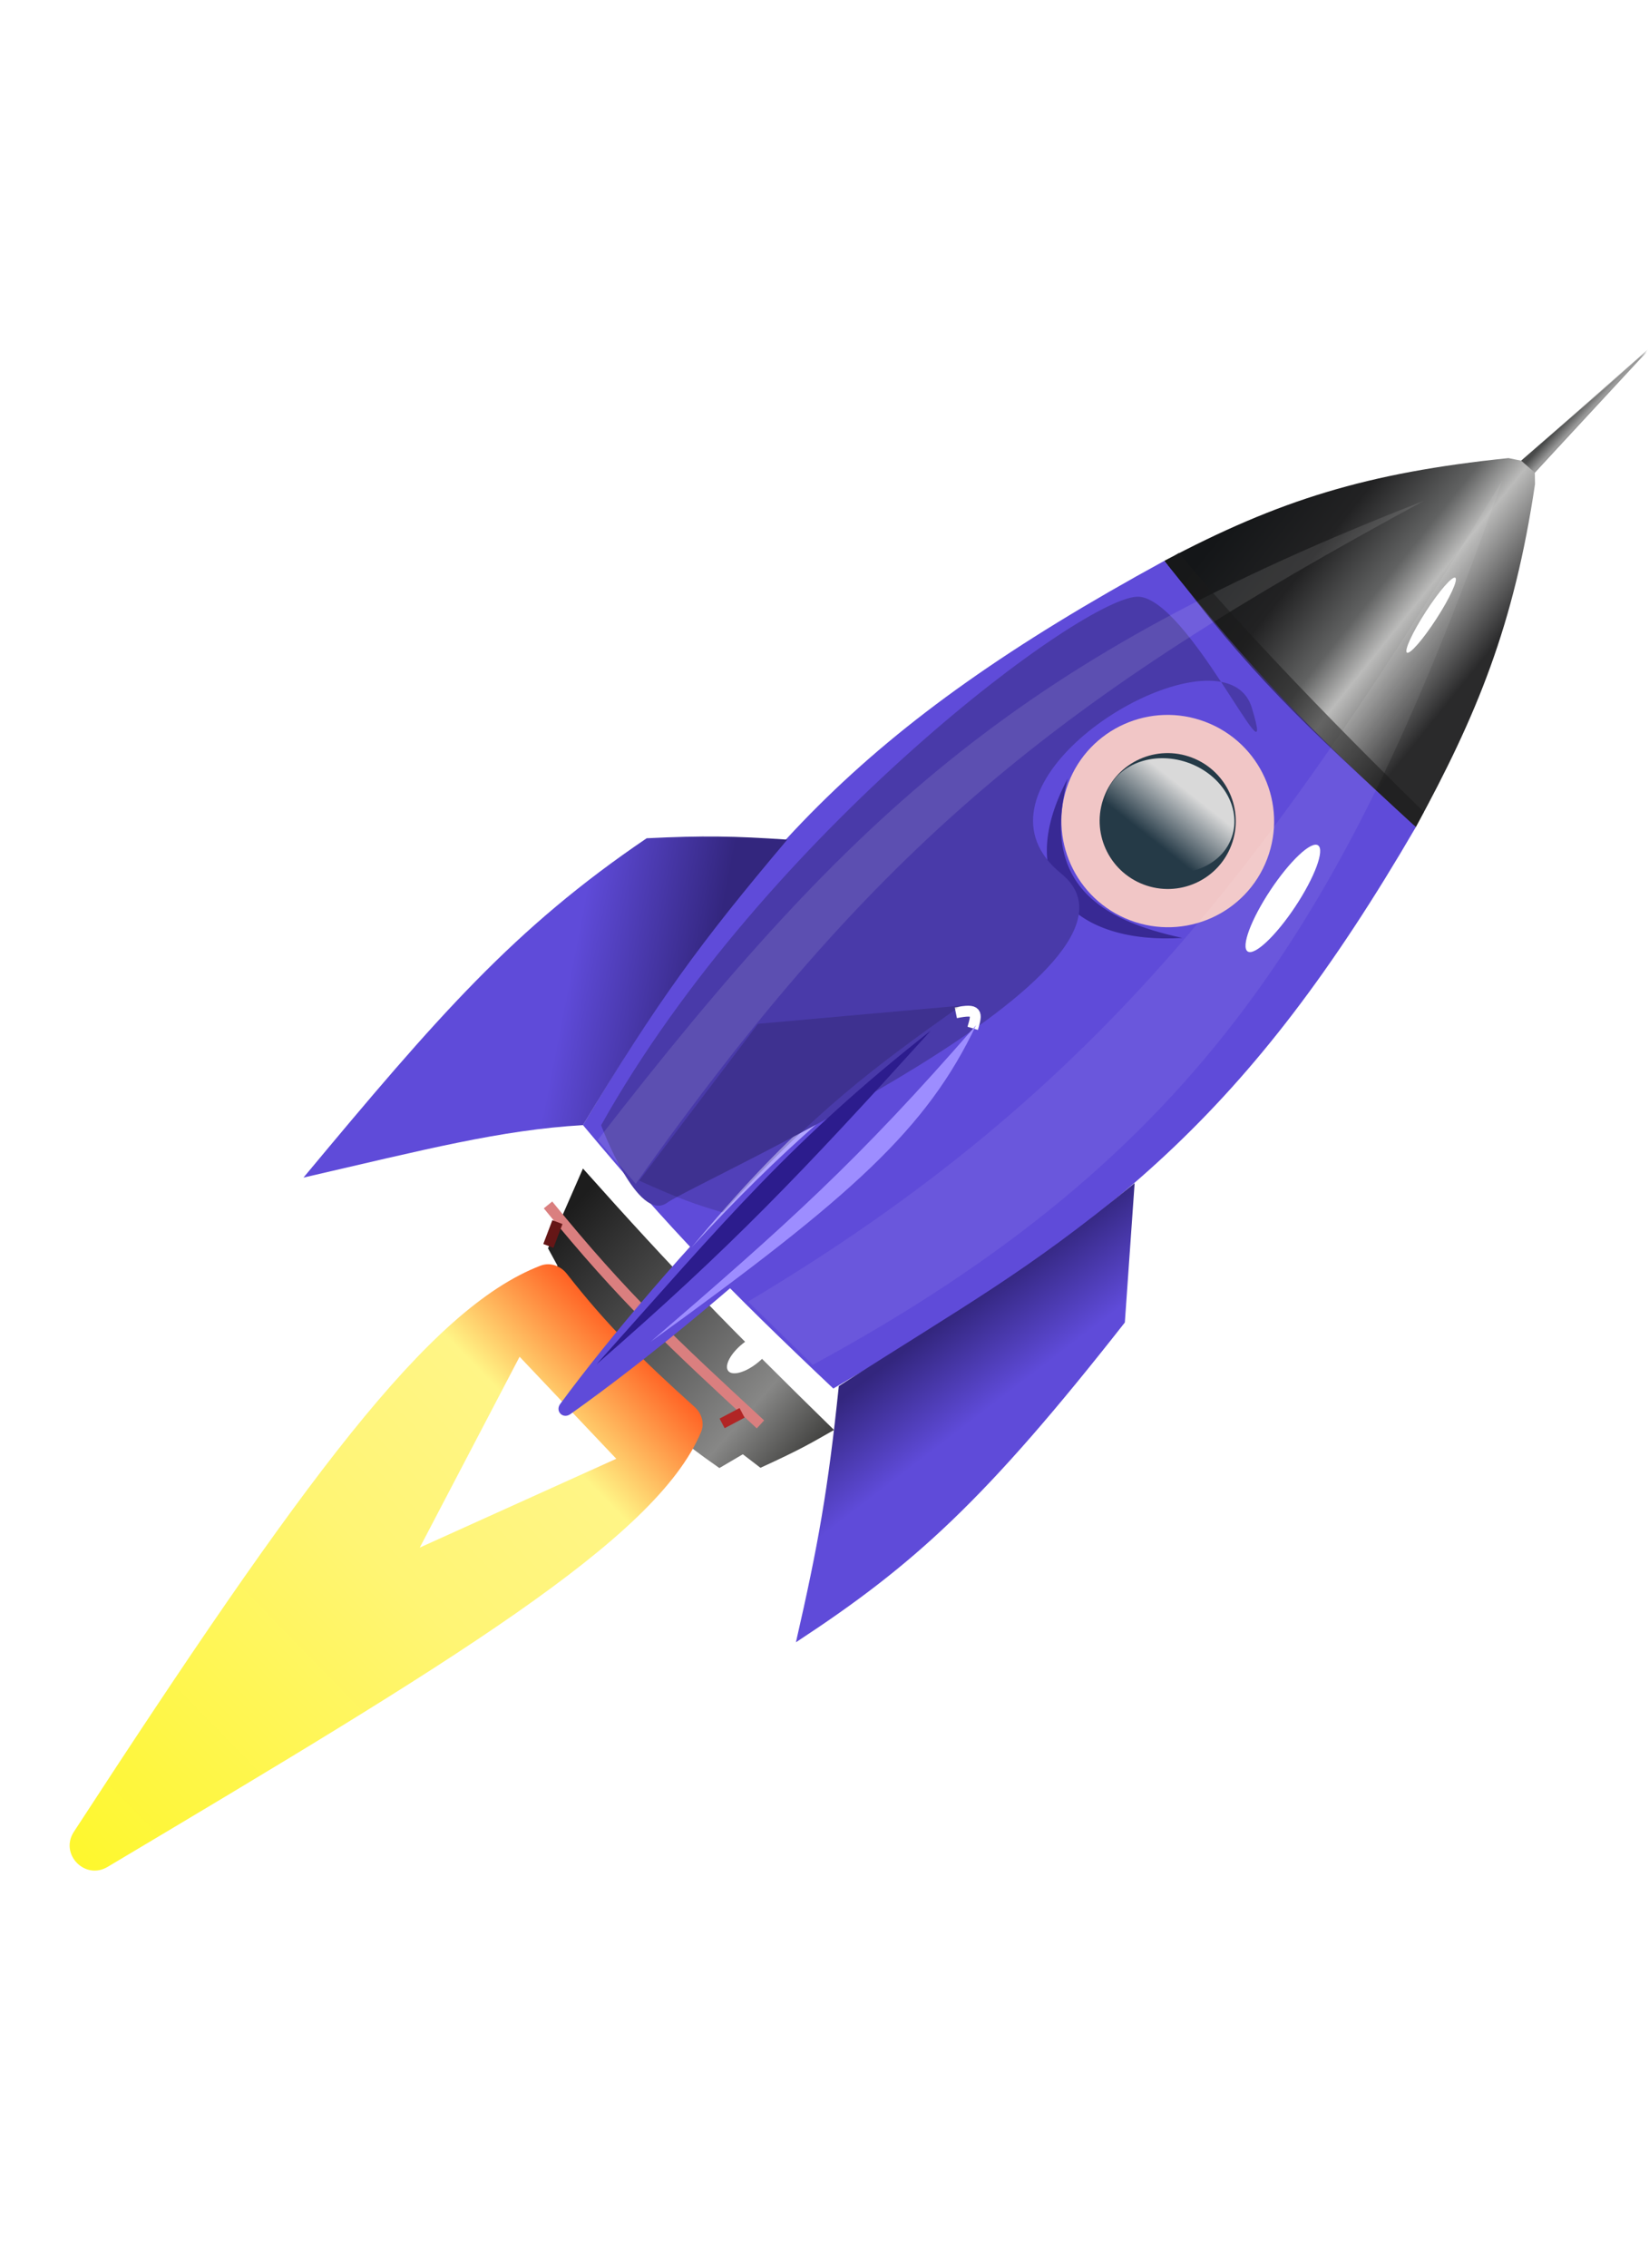 <svg width="152" height="209" viewBox="0 0 152 209" fill="none" xmlns="http://www.w3.org/2000/svg">
<g clip-path="url(#clip0_2_181)">
<path d="M140.217 42.444L151.87 32.235L141.475 43.551L141.493 44.605C139.551 57.633 136.151 65.848 130.509 76.201C120.104 68.436 115.197 62.251 107.32 51.677C117.935 46.062 125.967 43.563 139.047 42.208L140.217 42.444Z" fill="url(#paint0_linear_2_181)"/>
<path d="M141.476 43.551L140.219 42.444L151.802 32.418L141.476 43.551Z" fill="url(#paint1_linear_2_181)"/>
<path d="M53.736 103.665C68.353 79.107 79.125 67.076 107.324 51.676C115.479 61.889 120.657 67.187 130.512 76.201C115.093 102.692 102.388 112.947 76.811 127.937C66.918 118.593 61.793 113.29 53.736 103.665Z" fill="#5F4BD9"/>
<path d="M104.16 84.789C109.221 86.717 114.882 84.189 116.803 79.143C118.725 74.097 116.18 68.443 111.119 66.516C106.058 64.588 100.397 67.116 98.476 72.162C96.554 77.209 99.099 82.862 104.16 84.789Z" fill="#F1C6C6"/>
<path d="M105.409 81.497C108.648 82.731 112.271 81.113 113.501 77.883C114.731 74.654 113.102 71.036 109.863 69.802C106.624 68.569 103.001 70.187 101.771 73.416C100.541 76.646 102.17 80.264 105.409 81.497Z" fill="#253A47"/>
<path d="M59.607 77.236C64.847 76.981 67.673 77.03 72.571 77.361C64.546 86.859 60.6 92.261 53.738 103.667C46.141 104.113 39.252 105.901 27.973 108.501C40.395 93.586 47.352 85.548 59.607 77.236Z" fill="url(#paint2_linear_2_181)"/>
<path d="M103.685 121.852L104.587 109.014C94.503 117.309 88.984 120.229 77.319 127.713C76.328 137.28 75.404 142.411 73.366 151.317C84.304 144.152 90.836 138.213 103.685 121.852Z" fill="url(#paint3_linear_2_181)"/>
<g filter="url(#filter0_i_2_181)">
<path d="M53.735 103.666C62.212 113.18 67.356 118.439 76.879 127.755C74.837 128.913 73.973 129.468 70.096 131.24L68.472 129.994L66.31 131.263C58.693 125.969 55.621 122.11 50.476 114.979L51.38 112.604L50.515 111.019L53.735 103.666Z" fill="url(#paint4_linear_2_181)"/>
</g>
<g filter="url(#filter1_f_2_181)">
<path d="M6.806 168.784C27.829 136.497 39.508 120.587 49.818 116.618C50.699 116.279 51.669 116.624 52.251 117.368C55.995 122.149 59.223 125.315 64.022 129.629C64.678 130.218 64.96 131.131 64.621 131.944C60.488 141.848 41.529 153.182 9.913 172.015C7.82 173.261 5.476 170.826 6.806 168.784Z" fill="url(#paint5_linear_2_181)"/>
</g>
<g filter="url(#filter2_f_2_181)">
<path d="M38.694 142.591L47.895 125.008L56.805 134.409L38.694 142.591Z" fill="white"/>
</g>
<path d="M67.13 126.32C67.52 126.799 68.741 126.451 69.857 125.545C70.973 124.639 71.561 123.517 71.171 123.039C70.781 122.561 69.56 122.908 68.444 123.814C67.328 124.72 66.74 125.842 67.13 126.32Z" fill="white"/>
<g filter="url(#filter3_f_2_181)">
<path d="M50.515 111.019C57.504 119.614 62.03 123.788 70.096 131.24" stroke="#DA7F7F"/>
</g>
<path d="M51.639 129.357C60.453 117.376 81.32 94.338 90.492 92.556C90.142 99.312 66.861 120.165 52.572 130.297C51.891 130.78 51.145 130.029 51.639 129.357Z" fill="#5F4BD9"/>
<path d="M63.691 114.99C72.605 104.346 77.942 99.917 88.242 92.955L88.034 93.12C77.829 101.219 72.489 105.457 63.691 114.99Z" fill="#B2A6FF"/>
<path d="M106.089 80.041C109.287 81.13 112.626 79.82 113.547 77.114C114.468 74.409 112.622 71.333 109.425 70.243C106.227 69.154 102.888 70.464 101.967 73.17C101.046 75.875 102.892 78.951 106.089 80.041Z" fill="url(#paint6_linear_2_181)"/>
<g filter="url(#filter4_f_2_181)">
<path d="M98.423 71.723C93.173 81.651 99.298 87.031 108.986 86.418C101.421 84.792 95.867 81.421 98.423 71.723Z" fill="#382994"/>
</g>
<g filter="url(#filter5_f_2_181)">
<path d="M55.41 103.676C70.489 76.762 100.296 54.603 105.014 54.983C107.247 55.163 110.264 59.355 112.551 62.826C113.94 63.084 114.972 63.837 115.389 65.212C116.736 69.655 115.095 66.687 112.551 62.826C105.416 61.499 88.857 73.201 97.818 80.49C108.524 89.199 64.232 108.833 61.507 110.811C58.782 112.789 55.41 103.676 55.41 103.676Z" fill="#493AA9"/>
</g>
<path d="M55.105 105.025L58.599 109.076C80.851 77.659 97.713 64.27 131.254 46.145C94.609 60.406 78.942 74.251 55.105 105.025Z" fill="#F8F8F8" fill-opacity="0.11"/>
<g filter="url(#filter6_f_2_181)">
<path d="M88.106 93.32C90.126 92.907 90.093 93.315 89.661 94.749" stroke="white"/>
</g>
<path d="M74.918 125.754L68.953 119.925C102.004 100.253 117.407 78.701 138.471 44.291C124.256 84.537 110.669 106.369 74.918 125.754Z" fill="white" fill-opacity="0.07"/>
<g filter="url(#filter7_f_2_181)">
<path d="M129.688 60.133C129.961 60.309 131.181 58.907 132.412 57.002C133.643 55.097 134.419 53.41 134.146 53.234C133.873 53.058 132.654 54.46 131.423 56.365C130.192 58.27 129.415 59.957 129.688 60.133Z" fill="white"/>
</g>
<g filter="url(#filter8_f_2_181)">
<path d="M115.006 87.665C115.638 88.084 117.603 86.234 119.394 83.534C121.185 80.834 122.125 78.306 121.493 77.888C120.861 77.469 118.896 79.319 117.104 82.019C115.313 84.719 114.373 87.247 115.006 87.665Z" fill="white"/>
</g>
<g filter="url(#filter9_f_2_181)">
<path d="M51.381 112.604L50.546 114.797" stroke="#651616"/>
</g>
<g filter="url(#filter10_f_2_181)">
<path d="M68.402 130.176L66.562 131.149" stroke="#B12525"/>
</g>
<g filter="url(#filter11_f_2_181)">
<path d="M89.976 94.453C79.026 107.038 72.542 112.808 59.98 123.622C78.646 110.143 85.445 103.98 89.976 94.453Z" fill="#9D8DFF"/>
</g>
<g filter="url(#filter12_f_2_181)">
<path d="M85.801 94.955C72.881 105.129 66.838 112.449 54.995 125.699C67.43 114.87 73.652 108.367 85.801 94.955Z" fill="#2C1C8D"/>
</g>
<path d="M130.315 76.021L130.51 76.201L131.251 74.809C131.251 74.809 116.817 60.862 108.656 50.929L107.506 51.746C115.014 61.955 120.338 66.849 130.315 76.021Z" fill="#1B1B1B" fill-opacity="0.54"/>
<path d="M69.879 94.332L88.564 92.66C80.324 98.499 75.261 102.314 66.618 111.712C64.239 111.013 62.763 110.52 58.92 108.781L69.879 94.332Z" fill="black" fill-opacity="0.15"/>
</g>
<defs>
<filter id="filter0_i_2_181" x="50.476" y="103.666" width="26.403" height="31.597" filterUnits="userSpaceOnUse" color-interpolation-filters="sRGB">
<feFlood flood-opacity="0" result="BackgroundImageFix"/>
<feBlend mode="normal" in="SourceGraphic" in2="BackgroundImageFix" result="shape"/>
<feColorMatrix in="SourceAlpha" type="matrix" values="0 0 0 0 0 0 0 0 0 0 0 0 0 0 0 0 0 0 127 0" result="hardAlpha"/>
<feOffset dy="4"/>
<feGaussianBlur stdDeviation="2"/>
<feComposite in2="hardAlpha" operator="arithmetic" k2="-1" k3="1"/>
<feColorMatrix type="matrix" values="0 0 0 0 0 0 0 0 0 0 0 0 0 0 0 0 0 0 0.25 0"/>
<feBlend mode="normal" in2="shape" result="effect1_innerShadow_2_181"/>
</filter>
<filter id="filter1_f_2_181" x="2.417" y="112.488" width="66.348" height="63.867" filterUnits="userSpaceOnUse" color-interpolation-filters="sRGB">
<feFlood flood-opacity="0" result="BackgroundImageFix"/>
<feBlend mode="normal" in="SourceGraphic" in2="BackgroundImageFix" result="shape"/>
<feGaussianBlur stdDeviation="2" result="effect1_foregroundBlur_2_181"/>
</filter>
<filter id="filter2_f_2_181" x="31.694" y="118.008" width="32.11" height="31.583" filterUnits="userSpaceOnUse" color-interpolation-filters="sRGB">
<feFlood flood-opacity="0" result="BackgroundImageFix"/>
<feBlend mode="normal" in="SourceGraphic" in2="BackgroundImageFix" result="shape"/>
<feGaussianBlur stdDeviation="3.5" result="effect1_foregroundBlur_2_181"/>
</filter>
<filter id="filter3_f_2_181" x="49.127" y="109.703" width="22.308" height="22.904" filterUnits="userSpaceOnUse" color-interpolation-filters="sRGB">
<feFlood flood-opacity="0" result="BackgroundImageFix"/>
<feBlend mode="normal" in="SourceGraphic" in2="BackgroundImageFix" result="shape"/>
<feGaussianBlur stdDeviation="0.5" result="effect1_foregroundBlur_2_181"/>
</filter>
<filter id="filter4_f_2_181" x="92.496" y="67.723" width="20.49" height="22.741" filterUnits="userSpaceOnUse" color-interpolation-filters="sRGB">
<feFlood flood-opacity="0" result="BackgroundImageFix"/>
<feBlend mode="normal" in="SourceGraphic" in2="BackgroundImageFix" result="shape"/>
<feGaussianBlur stdDeviation="2" result="effect1_foregroundBlur_2_181"/>
</filter>
<filter id="filter5_f_2_181" x="40.41" y="39.978" width="90.462" height="86.114" filterUnits="userSpaceOnUse" color-interpolation-filters="sRGB">
<feFlood flood-opacity="0" result="BackgroundImageFix"/>
<feBlend mode="normal" in="SourceGraphic" in2="BackgroundImageFix" result="shape"/>
<feGaussianBlur stdDeviation="7.5" result="effect1_foregroundBlur_2_181"/>
</filter>
<filter id="filter6_f_2_181" x="85.006" y="89.667" width="8.393" height="8.226" filterUnits="userSpaceOnUse" color-interpolation-filters="sRGB">
<feFlood flood-opacity="0" result="BackgroundImageFix"/>
<feBlend mode="normal" in="SourceGraphic" in2="BackgroundImageFix" result="shape"/>
<feGaussianBlur stdDeviation="1.5" result="effect1_foregroundBlur_2_181"/>
</filter>
<filter id="filter7_f_2_181" x="127.634" y="51.219" width="8.567" height="10.929" filterUnits="userSpaceOnUse" color-interpolation-filters="sRGB">
<feFlood flood-opacity="0" result="BackgroundImageFix"/>
<feBlend mode="normal" in="SourceGraphic" in2="BackgroundImageFix" result="shape"/>
<feGaussianBlur stdDeviation="1" result="effect1_foregroundBlur_2_181"/>
</filter>
<filter id="filter8_f_2_181" x="112.809" y="75.829" width="10.881" height="13.896" filterUnits="userSpaceOnUse" color-interpolation-filters="sRGB">
<feFlood flood-opacity="0" result="BackgroundImageFix"/>
<feBlend mode="normal" in="SourceGraphic" in2="BackgroundImageFix" result="shape"/>
<feGaussianBlur stdDeviation="1" result="effect1_foregroundBlur_2_181"/>
</filter>
<filter id="filter9_f_2_181" x="49.078" y="111.426" width="3.77" height="4.549" filterUnits="userSpaceOnUse" color-interpolation-filters="sRGB">
<feFlood flood-opacity="0" result="BackgroundImageFix"/>
<feBlend mode="normal" in="SourceGraphic" in2="BackgroundImageFix" result="shape"/>
<feGaussianBlur stdDeviation="0.5" result="effect1_foregroundBlur_2_181"/>
</filter>
<filter id="filter10_f_2_181" x="65.328" y="128.734" width="4.307" height="3.857" filterUnits="userSpaceOnUse" color-interpolation-filters="sRGB">
<feFlood flood-opacity="0" result="BackgroundImageFix"/>
<feBlend mode="normal" in="SourceGraphic" in2="BackgroundImageFix" result="shape"/>
<feGaussianBlur stdDeviation="0.5" result="effect1_foregroundBlur_2_181"/>
</filter>
<filter id="filter11_f_2_181" x="57.98" y="92.453" width="33.996" height="33.169" filterUnits="userSpaceOnUse" color-interpolation-filters="sRGB">
<feFlood flood-opacity="0" result="BackgroundImageFix"/>
<feBlend mode="normal" in="SourceGraphic" in2="BackgroundImageFix" result="shape"/>
<feGaussianBlur stdDeviation="1" result="effect1_foregroundBlur_2_181"/>
</filter>
<filter id="filter12_f_2_181" x="50.995" y="90.955" width="38.806" height="38.744" filterUnits="userSpaceOnUse" color-interpolation-filters="sRGB">
<feFlood flood-opacity="0" result="BackgroundImageFix"/>
<feBlend mode="normal" in="SourceGraphic" in2="BackgroundImageFix" result="shape"/>
<feGaussianBlur stdDeviation="2" result="effect1_foregroundBlur_2_181"/>
</filter>
<linearGradient id="paint0_linear_2_181" x1="113.693" y1="47.617" x2="134.087" y2="64.01" gradientUnits="userSpaceOnUse">
<stop stop-color="#141618"/>
<stop offset="0.307" stop-color="#222223"/>
<stop offset="0.557" stop-color="#616262"/>
<stop offset="0.694" stop-color="#BBBBBA"/>
<stop offset="1" stop-color="#2A2A2B"/>
</linearGradient>
<linearGradient id="paint1_linear_2_181" x1="143.374" y1="39.67" x2="144.149" y2="40.386" gradientUnits="userSpaceOnUse">
<stop stop-color="#494A4A"/>
<stop offset="1" stop-color="#999999"/>
</linearGradient>
<linearGradient id="paint2_linear_2_181" x1="66.107" y1="86.617" x2="53.61" y2="84.172" gradientUnits="userSpaceOnUse">
<stop stop-color="#33267E"/>
<stop offset="1" stop-color="#5F4BD9"/>
</linearGradient>
<linearGradient id="paint3_linear_2_181" x1="93.795" y1="116.412" x2="99.254" y2="123.534" gradientUnits="userSpaceOnUse">
<stop stop-color="#33267E"/>
<stop offset="1" stop-color="#5F4BD9"/>
</linearGradient>
<linearGradient id="paint4_linear_2_181" x1="51.35" y1="108.826" x2="75.793" y2="130.545" gradientUnits="userSpaceOnUse">
<stop stop-color="#1D1D1D"/>
<stop offset="0.349" stop-color="#4C4C4C"/>
<stop offset="0.755" stop-color="#878786"/>
<stop offset="1" stop-color="#353533"/>
</linearGradient>
<linearGradient id="paint5_linear_2_181" x1="3.105" y1="172.683" x2="56.254" y2="120.869" gradientUnits="userSpaceOnUse">
<stop stop-color="#FEF727"/>
<stop offset="0.578" stop-color="#FFF574"/>
<stop offset="0.833" stop-color="#FFF586"/>
<stop offset="1" stop-color="#FF5C20"/>
</linearGradient>
<linearGradient id="paint6_linear_2_181" x1="115.718" y1="77.854" x2="109.352" y2="85.913" gradientUnits="userSpaceOnUse">
<stop stop-color="#D9D9D9"/>
<stop offset="0.536" stop-color="#D9D9D9" stop-opacity="0"/>
</linearGradient>
<clipPath id="clip0_2_181">
<rect width="90.573" height="188.892" fill="white" transform="translate(67.229) rotate(20.849)"/>
</clipPath>
</defs>
</svg>
